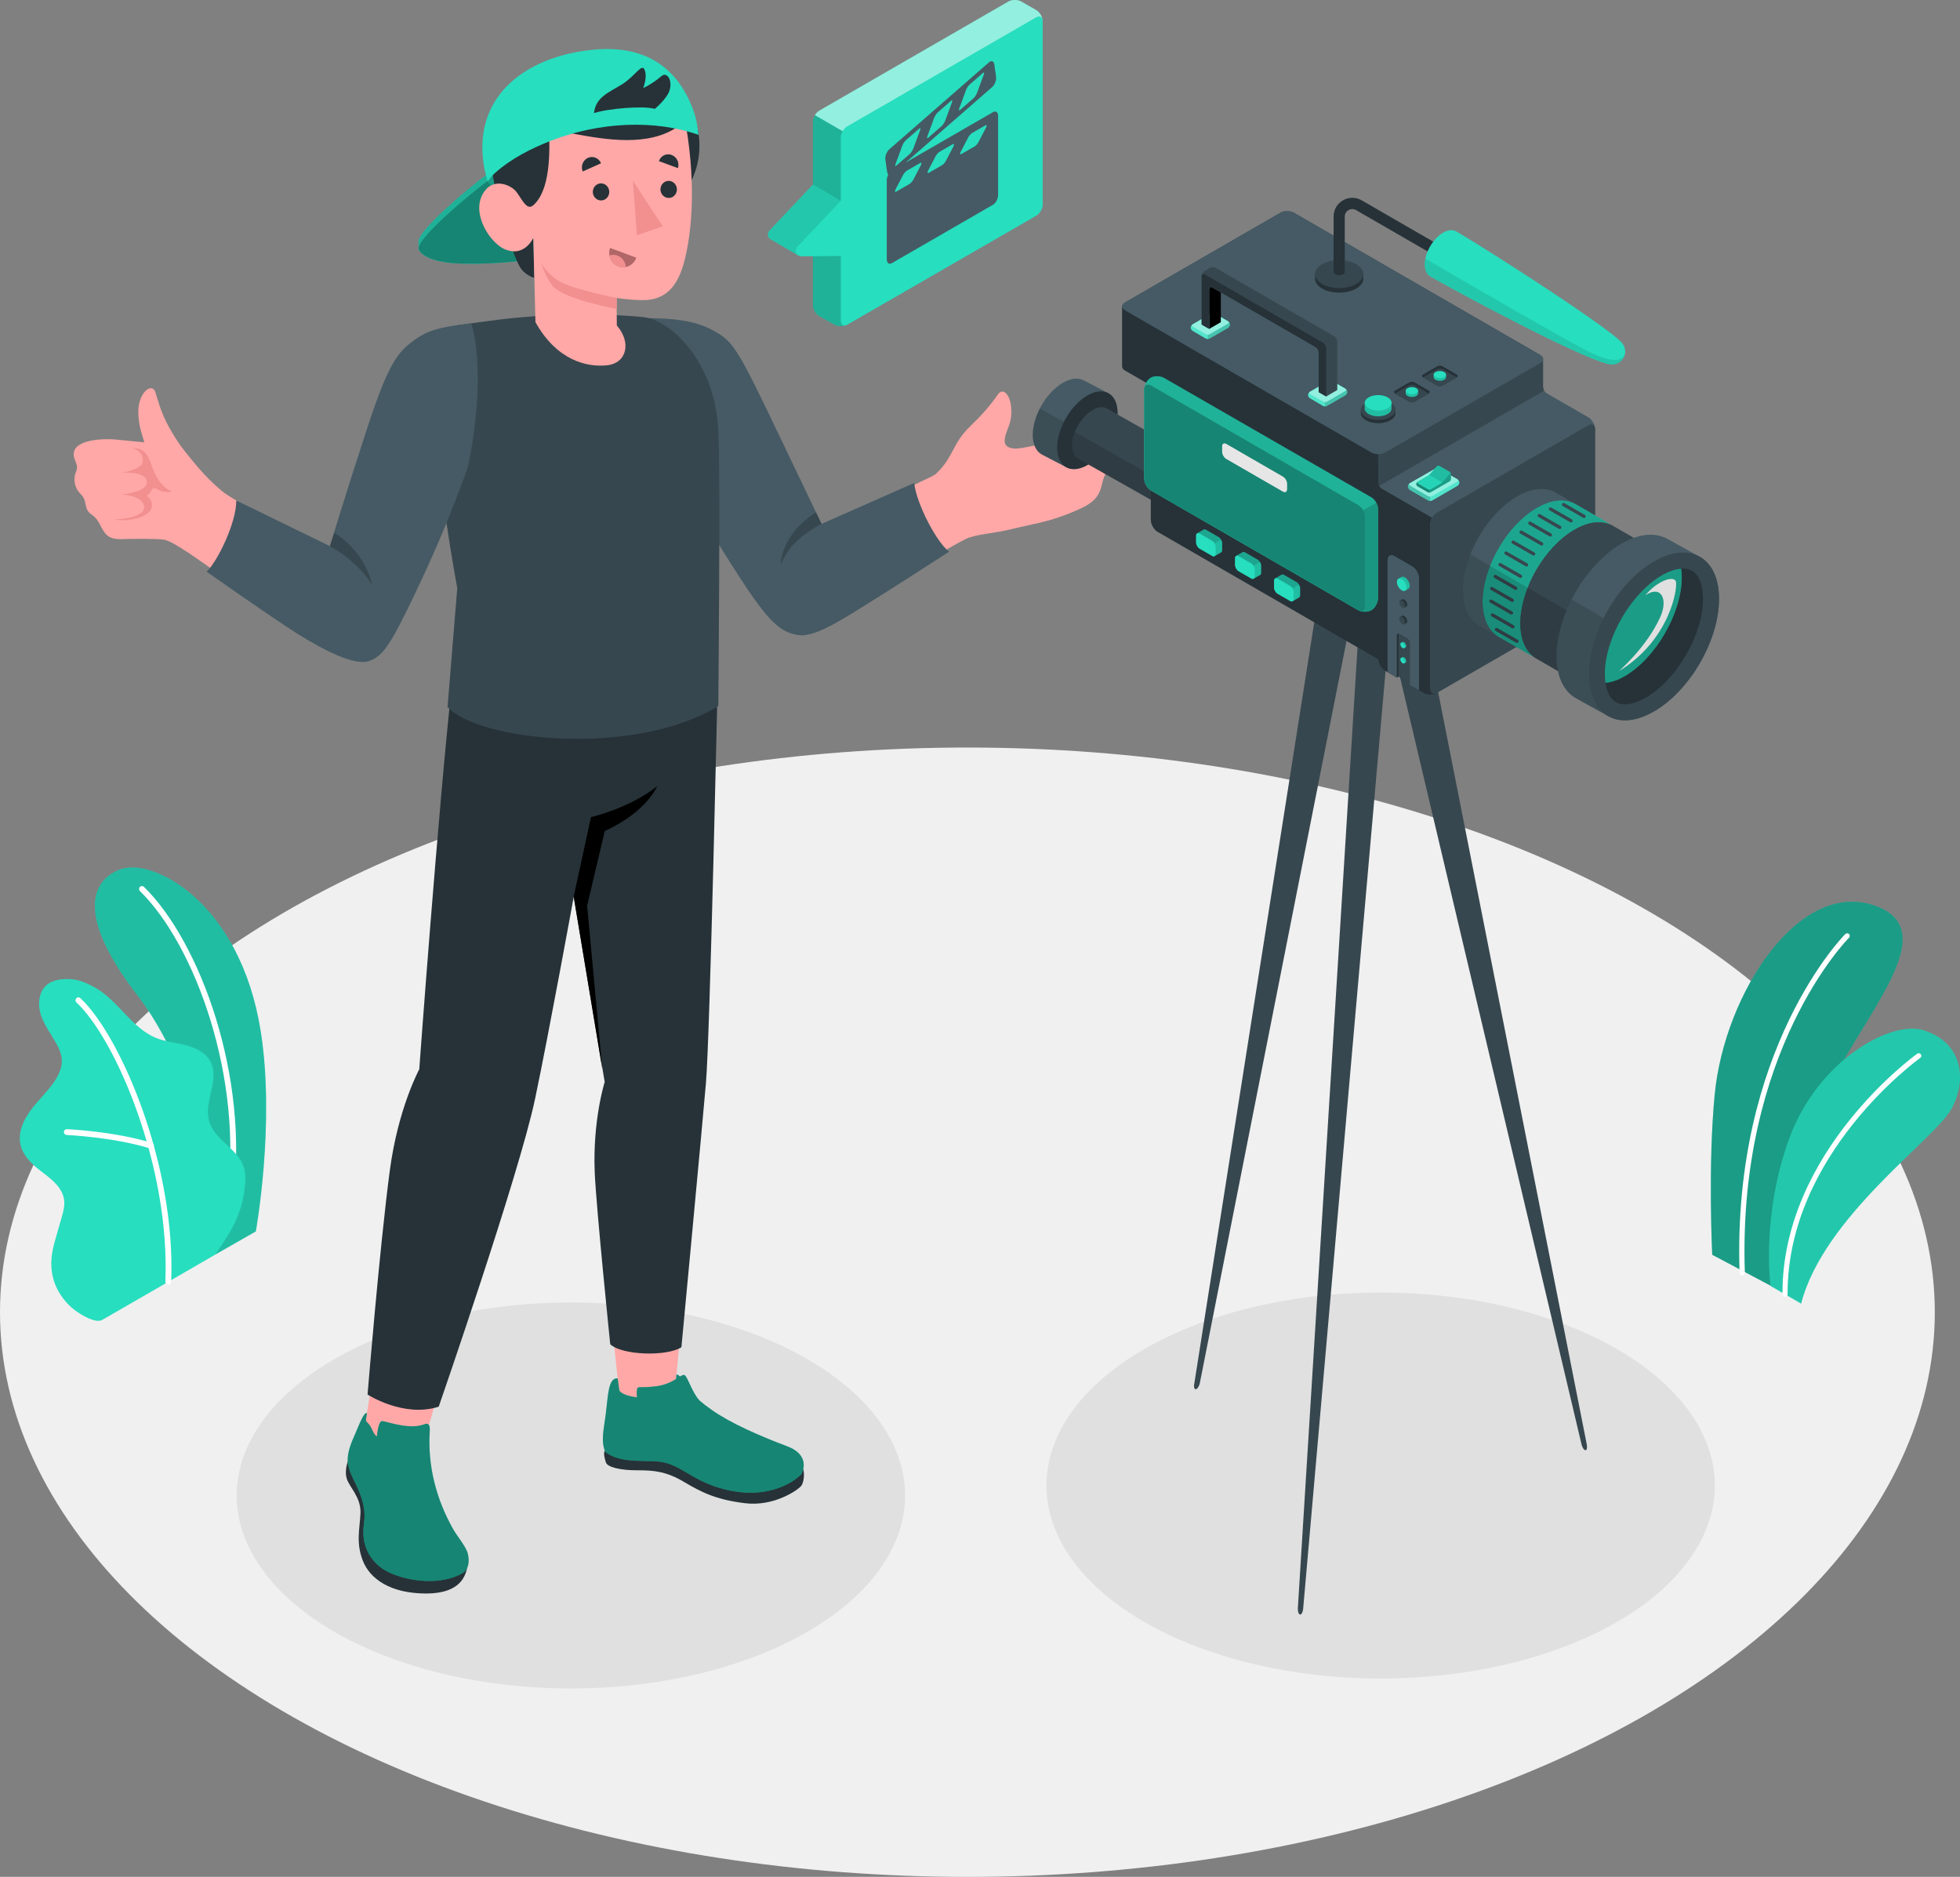 <?xml version="1.0" encoding="UTF-8"?>
<svg id="Layer_2" data-name="Layer 2" xmlns="http://www.w3.org/2000/svg" viewBox="0 0 462.12 442.49">
  <rect x="0" y="0" width="462.12" height="442.49" fill="#808080" stroke="none"/>
  <defs>
    <style>
      .cls-1 {
        opacity: .05;
      }

      .cls-2 {
        opacity: .1;
      }

      .cls-3 {
        fill: #f28f8f;
      }

      .cls-4 {
        fill: #f0f0f0;
      }

      .cls-5 {
        fill: #e6e6e6;
      }

      .cls-6, .cls-7, .cls-8 {
        fill: #fff;
      }

      .cls-9 {
        fill: #ffa8a7;
      }

      .cls-10 {
        fill: #e0e0e0;
      }

      .cls-11 {
        fill: #b16668;
      }

      .cls-12 {
        fill: #37474f;
      }

      .cls-13 {
        fill: #455a64;
      }

      .cls-14 {
        fill: #27debf;
      }

      .cls-15 {
        fill: #263238;
      }

      .cls-7, .cls-16 {
        opacity: .2;
      }

      .cls-17 {
        opacity: .15;
      }

      .cls-18 {
        opacity: .3;
      }

      .cls-19 {
        opacity: .25;
      }

      .cls-20 {
        opacity: .4;
      }

      .cls-8 {
        opacity: .5;
      }
    </style>
  </defs>
  <g id="Floor">
    <ellipse id="Floor-2" data-name="Floor" class="cls-4" cx="228.09" cy="309.37" rx="228.09" ry="133.13"/>
  </g>
  <g id="Shadows">
    <ellipse id="Shadow" class="cls-10" cx="134.6" cy="352.58" rx="78.8" ry="45.5"/>
    <ellipse id="Shadow-2" data-name="Shadow" class="cls-10" cx="325.52" cy="350.23" rx="78.8" ry="45.5"/>
  </g>
  <g id="Plants">
    <g id="Plants-2" data-name="Plants">
      <g>
        <path class="cls-14" d="m50.73,295.8l9.59-5.48s4.6-25.35,1.16-47.15c-4.84-30.64-25.7-41.21-33.28-38.16-7.58,3.05-9.36,12.12,4.33,29.83,8.07,10.45,18.46,32.53,18.2,60.96Z"/>
        <g class="cls-17">
          <path d="m50.73,295.8l9.59-5.48s4.6-25.35,1.16-47.15c-4.84-30.64-25.7-41.21-33.28-38.16-7.58,3.05-9.36,12.12,4.33,29.83,8.07,10.45,18.46,32.53,18.2,60.96Z"/>
        </g>
        <path class="cls-6" d="m54.2,283.63s-.06,0-.1,0c-.37-.05-.64-.4-.58-.77,3.96-28.69-7.57-60.12-20.53-72.78-.27-.26-.28-.7-.01-.97.26-.27.7-.28.97-.01,13.2,12.9,24.95,44.84,20.93,73.95-.05.34-.34.59-.68.59Z"/>
      </g>
      <g>
        <path class="cls-14" d="m24.11,311.18c-1.52.87-4.64-1.03-5.84-1.84-2.05-1.37-3.71-3.32-4.81-5.52-1.28-2.56-1.61-5.31-1.2-8.14.21-1.47.62-2.9,1.03-4.33.4-1.4.81-2.8,1.21-4.2.4-1.38.8-2.81.62-4.24-.37-2.87-2.92-4.89-5.24-6.62-2.56-1.92-5.23-4.45-5.22-7.91.01-2.67,1.39-5.15,3.05-7.24,1.65-2.09,3.62-3.95,5.11-6.16,1.08-1.59,1.92-3.46,1.74-5.38-.11-1.19-.6-2.31-1.17-3.36-1.22-2.25-2.83-4.32-3.68-6.74-.84-2.42-.72-5.43,1.17-7.16,1.55-1.42,3.85-1.62,5.95-1.48,1.94.13,3.84,1,5.54,1.95,5.49,3.05,8.63,9.56,14.46,11.91,2.25.91,4.71,1.1,7.05,1.72,2.34.62,4.73,1.82,5.82,3.98,2.14,4.27-1.83,9.54-.33,14.08,1.33,4.01,5.23,5.55,7.42,9.17.96,1.58,1.18,3.41,1.02,5.26-.26,3.12-.72,5.41-2.22,8.88-1.24,2.87-4.87,8-4.87,8-.09.09-26.38,15.24-26.61,15.37Z"/>
        <path class="cls-6" d="m39.68,302.88h-.02c-.39-.02-.68-.34-.67-.71,1.13-27.15-11.66-57.13-20.97-65.84-.28-.26-.29-.69-.03-.97.26-.28.69-.29.97-.03,9.49,8.88,22.54,39.36,21.4,66.89-.02.37-.32.66-.68.66Z"/>
        <path class="cls-6" d="m35.62,270.8c-.07,0-.13,0-.2-.03-8.72-2.7-19.6-3.17-19.7-3.18-.38-.02-.67-.34-.66-.71.02-.38.3-.67.71-.66.11,0,11.16.49,20.05,3.24.36.11.56.49.45.85-.09.29-.36.48-.65.48Z"/>
      </g>
    </g>
    <g id="Plants-3" data-name="Plants">
      <g>
        <path class="cls-14" d="m417.55,303.16l-13.85-7.33s-1.05-21.17.6-37.94c2.32-23.57,19.85-50.94,38.01-44.28,18.16,6.66-8.33,30.67-14.22,50.66-5.9,19.99-10.53,38.89-10.53,38.89Z"/>
        <path class="cls-18" d="m417.55,303.16l-13.85-7.33s-1.05-21.17.6-37.94c2.32-23.57,19.85-50.94,38.01-44.28,18.16,6.66-8.33,30.67-14.22,50.66-5.9,19.99-10.53,38.89-10.53,38.89Z"/>
        <path class="cls-6" d="m410.78,300.7h.02c.34-.01.6-.29.59-.63-1.78-52.38,24.3-78.73,24.56-78.99.24-.24.24-.63,0-.87-.24-.24-.63-.24-.87,0-.27.26-26.72,26.99-24.93,79.9.01.33.28.59.61.59Z"/>
      </g>
      <g>
        <path class="cls-14" d="m424.66,307.34l-7.2-4.16s-2.27-16.67,4.47-34.94c6.67-18.1,23.9-27.97,31.84-25.27,9.68,3.29,9.74,12.56,6.22,18.66-4.15,7.18-30.1,25.36-35.33,45.72Z"/>
        <path class="cls-2" d="m424.66,307.34l-7.2-4.16s-2.27-16.67,4.47-34.94c6.67-18.1,23.9-27.97,31.84-25.27,9.68,3.29,9.74,12.56,6.22,18.66-4.15,7.18-30.1,25.36-35.33,45.72Z"/>
        <path class="cls-6" d="m420.86,305.76h0c.34,0,.61-.28.61-.62-.14-33.12,30.95-55.5,31.27-55.72.28-.2.34-.58.15-.85-.19-.27-.57-.34-.85-.15-.32.23-31.93,22.98-31.78,56.73,0,.34.28.61.61.61Z"/>
      </g>
    </g>
  </g>
  <g id="Character">
    <g id="Character-2" data-name="Character">
      <g>
        <path class="cls-9" d="m261.97,104.09c.47-.77.63-1.79.17-2.57-.47-.79-1.47-1.15-2.4-1.12-.93.03-1.8.39-2.66.72-5.14,2-10.48,3.5-15.92,4.46-1.2.21-2.6.33-3.59-.27-.37-.22-.62-.63-.67-1.06-.14-1.24.54-2.64.99-3.9.67-1.86.74-3.92.25-5.84-.29-1.14-1.53-3.31-2.87-1.51-.61.83-2.17,3.33-6.48,7.46-4.32,4.13-3.87,7.22-8.08,11.22-.88.84-5.74,2.58-11.67,6.05l6.04,17.06c5.15-3.59,9.06-5.9,12.61-7.71,2.19-1.07,6.88-1.45,9.09-1.95,2.4-.54,4.79-1.13,7.2-1.63,3.62-.76,7.06-1.91,10.44-3.44,1.59-.72,3.2-1.58,4.2-3,.74-1.04,1.09-2.29,1.36-3.52.23-1.09.83-2.01,1.09-3.11.36-1.54.12-3.31-1.02-4.43.71-.56,1.44-1.14,1.91-1.91Z"/>
        <path class="cls-13" d="m153.08,75.01c5.29.04,10.64.51,14.87,2.8,4.23,2.29,5.44,3.4,12.56,18.18,7.12,14.79,13.18,27.53,13.18,27.53l21.85-9.65c.58,5.11,5.48,14.27,8.26,16.18,0,0-11.82,7.68-20.48,13.06-6.48,4.03-11.85,7.26-15.3,6.59-3.46-.66-6.09-2.09-12.77-12.28-7.43-11.32-11.99-19.45-16.81-28.66,0,0-7.41-19.68-5.35-33.75Z"/>
        <path class="cls-12" d="m193.69,123.52c-3.67,1.98-7.56,4.6-9.62,9.65,0,0-.14-7.06,8.33-12.36l1.29,2.71Z"/>
      </g>
      <g>
        <g>
          <path class="cls-14" d="m144.54,43.12l-29.54-2.18c-5.71,4.32-16.33,13.42-16.32,15.95h0v1.75h0c0,.08.02.15.06.22,1.05,1.99,4.81,3.21,10.68,3.31,6.96.12,17.76-.52,20.6-2.95,4.28-3.67,14.52-14.43,14.52-14.43l-1.49-.11c.92-.95,1.49-1.55,1.49-1.55Z"/>
          <path class="cls-16" d="m144.54,43.12l-29.54-2.18c-5.71,4.32-16.33,13.42-16.32,15.95h0v1.75h0c0,.08.02.15.06.22,1.05,1.99,4.81,3.21,10.68,3.31,6.96.12,17.76-.52,20.6-2.95,4.28-3.67,14.52-14.43,14.52-14.43l-1.49-.11c.92-.95,1.49-1.55,1.49-1.55Z"/>
          <path class="cls-14" d="m115.01,42.6c-5.96,4.52-17.3,14.26-16.26,16.25,1.05,1.99,4.81,3.21,10.68,3.31,6.96.12,17.76-.52,20.6-2.95,4.28-3.67,14.52-14.43,14.52-14.43l-29.54-2.18Z"/>
          <path class="cls-20" d="m115.01,42.6c-5.96,4.52-17.3,14.26-16.26,16.25,1.05,1.99,4.81,3.21,10.68,3.31,6.96.12,17.76-.52,20.6-2.95,4.28-3.67,14.52-14.43,14.52-14.43l-29.54-2.18Z"/>
        </g>
        <g>
          <path class="cls-14" d="m115.01,42.6c-.09.86,2.92,2.64,2.92,2.64l-.84-5.19-2.08,2.55Z"/>
          <path class="cls-18" d="m115.01,42.6c-.09.86,2.92,2.64,2.92,2.64l-.84-5.19-2.08,2.55Z"/>
        </g>
      </g>
      <g>
        <path class="cls-15" d="m110.17,369.55c-.4,1.6-1.26,6.14-9.69,6.14s-13.28-3.46-14.94-7.75c-1.66-4.29-.71-7.47-.55-11.21.15-3.74-2.63-6.12-3.24-8.14-.91-2.98,1.58-7.07,1.58-7.07l26.85,28.03Z"/>
        <path class="cls-15" d="m189.29,346.26c.31.23.5,2.86-.39,4.06-.61.83-6.27,4.94-13.25,4.08-6.98-.85-10.39-2.67-14.38-5.02-4.08-2.41-6.9-2.76-11.06-2.74-4.02.01-7-.77-7.34-1.82-.6-1.83-.65-3.01.23-2.98l46.19,4.42Z"/>
        <path class="cls-9" d="m86.13,335.38c0,7.69,14.73,9.1,14.36,2.9l5.13-17.98-16.65-1.77-2.85,16.84Z"/>
        <path class="cls-14" d="m110.09,365.7c-.55-1.46-2.41-3.71-3.18-5.07-4.03-7.08-6.1-14.96-5.59-23.16.03-.45.09-1.32-.31-1.65-.43-.35-.91-.02-1.41.13,0,0-.01-.02-.02-.03,0,0,0,.02-.01.03-.63.17-1.49.35-2.66.32-2.98-.08-6.13-1.23-6.87-1.23-.58,0-1,1.74-1.21,3.66-.95-.8-1.11-2.16-1.95-3.05-.45-.48-.67-.53-.57-1.2.07-.44.15-.83.22-1.28-.72-.32-1.75,2.48-2.67,4.6-1.07,2.45-2.36,5.21-1.71,7.94.36,1.52,1.11,2.91,1.79,4.32,1.16,2.43,2.11,5.05,2,7.74-.05,1.18-.3,2.35-.29,3.53.02,4.11,2.35,7.66,6.07,9.41,4.83,2.27,12.45,3.07,17.39.15,1.73-1.02,1.56-3.7,1.01-5.16Z"/>
        <path class="cls-20" d="m110.09,365.7c-.55-1.46-2.41-3.71-3.18-5.07-4.03-7.08-6.1-14.96-5.59-23.16.03-.45.09-1.32-.31-1.65-.43-.35-.91-.02-1.41.13,0,0-.01-.02-.02-.03,0,0,0,.02-.01.03-.63.17-1.49.35-2.66.32-2.98-.08-6.13-1.23-6.87-1.23-.58,0-1,1.74-1.21,3.66-.95-.8-1.11-2.16-1.95-3.05-.45-.48-.67-.53-.57-1.2.07-.44.15-.83.22-1.28-.72-.32-1.75,2.48-2.67,4.6-1.07,2.45-2.36,5.21-1.71,7.94.36,1.52,1.11,2.91,1.79,4.32,1.16,2.43,2.11,5.05,2,7.74-.05,1.18-.3,2.35-.29,3.53.02,4.11,2.35,7.66,6.07,9.41,4.83,2.27,12.45,3.07,17.39.15,1.73-1.02,1.56-3.7,1.01-5.16Z"/>
        <path class="cls-9" d="m146.04,329.11c4.16,2.99,8.01,3.36,12.91.9l2.47-26.23h-18.01l2.64,25.33Z"/>
        <path class="cls-15" d="m106.59,160.96c-3.33,30.52-7.74,91.14-7.74,91.14,0,0-5,9.18-6.95,23.91-2.41,18.18-5.24,52.77-5.24,52.77,0,0,8.51,5.53,16.78,2.86,0,0,18.92-54.6,22.7-72.5,3.29-15.62,9.13-47.71,9.13-47.71l7.3,43.66s-2.86,9.06-2.35,21.28c.35,8.41,3.66,40.56,3.66,40.56,2.74,2.59,13.26,2.94,16.78.7,0,0,5.05-53.53,5.79-62.36.97-11.62,2.77-94.99,2.77-94.99l-62.61.69Z"/>
        <path d="m135.26,211.42l4.07-18.77s9.1-2.08,15.61-7.29c0,0-2.38,5.99-12.35,10.57l-4.16,17.59,3.58,38.58-6.74-40.68Z"/>
        <path class="cls-14" d="m185.71,341.02c-6.9-2.58-13.6-5.59-17.85-8.58-1.19-.84-2.11-1.54-2.87-2.2-1.75-1.76-2.83-5.6-3.58-6.04-.25-.14-.6.03-1.1.34-.29-.31-.55-.48-.81-.49l-.1,1.06c-1.06.66-2.57,1.45-4.72,1.72-4.23.54-4.4-.31-4.53,1.07-.03.33-.03.88.02,1.54-2.25-.29-4.04-.95-4.17-1.79l-.37-2.7c-2.24-.12-2.24,3.88-2.8,8.39-.46,3.65-1.23,6.32-.13,8.95,3.49,2.82,9.41,1.88,12.82,2.32,4.83.61,7.2,4.08,13.96,6.14,10.89,3.32,17.52-1.23,19.46-3.17,1.24-2.43.53-5.14-3.23-6.55Z"/>
        <path class="cls-20" d="m185.71,341.02c-6.9-2.58-13.6-5.59-17.85-8.58-1.19-.84-2.11-1.54-2.87-2.2-1.75-1.76-2.83-5.6-3.58-6.04-.25-.14-.6.03-1.1.34-.29-.31-.55-.48-.81-.49l-.1,1.06c-1.06.66-2.57,1.45-4.72,1.72-4.23.54-4.4-.31-4.53,1.07-.03.33-.03.88.02,1.54-2.25-.29-4.04-.95-4.17-1.79l-.37-2.7c-2.24-.12-2.24,3.88-2.8,8.39-.46,3.65-1.23,6.32-.13,8.95,3.49,2.82,9.41,1.88,12.82,2.32,4.83.61,7.2,4.08,13.96,6.14,10.89,3.32,17.52-1.23,19.46-3.17,1.24-2.43.53-5.14-3.23-6.55Z"/>
      </g>
      <path class="cls-12" d="m128.7,74.41c-8.61.42-14.33,1.39-20.31,2.2-6.53.89-5.93,5.95-5.93,17.13,0,16.44,5.35,44.92,5.35,44.92l-2.29,28.03c7.65,8.18,44.29,11.76,63.84-.23,0,0,.53-55.77,0-65.18-.92-16.55-11.67-26.06-17.78-26.52,0,0-8.56-1.05-22.88-.35Z"/>
      <g>
        <g>
          <path class="cls-15" d="m122.77,25.35s-4.61.64-6.3,4.12c-1.47,3.02-.94,10.32,1.02,18.28,1.96,7.96,3.81,12.75,4.96,14.95,1.15,2.2,3.52,2.82,3.52,2.82l-.23-9.44-.34-6.58s4.22-5.77,4.69-10.49c.6-6.08-.68-8.57-.68-8.57l-6.63-5.09Z"/>
          <path class="cls-15" d="m130.22,34.49c.03,9.74,7.95,17.6,17.69,17.57,9.74-.03,17.03-8.02,17-17.75-.03-9.74-7.38-17.53-17.12-17.5-9.74.03-17.6,7.95-17.57,17.69Z"/>
          <path class="cls-9" d="m125.65,48.45c-1.59,1.38-2.88-2.19-4.21-3.57-1.34-1.39-5.69-3.28-7.84,1.3-2.19,4.66,1.99,10.99,5.24,12.5,4.76,2.21,6.9-2.59,6.9-2.59l.51,19.86c5.02,9.04,12.15,10.68,16.87,10.17s5.77-5.43,2.31-9.39l-.04-6.47s5.34.79,7.95.38c4.33-.68,6.6-3.95,7.9-8.65,2.09-7.54,2.93-20.22.03-34.86-4.85-3.75-21.68-3.13-31.86,3.32.75,12.99-2.17,16.64-3.75,18.01Z"/>
          <path class="cls-15" d="m159.44,20.72c-2-2.12-4.46-3.82-7.15-4.93-2.16-.89-4.56-1.48-6.89-1.47-3.07.02-6.13-.45-9.21-.36-5.34.17-11.78,2.34-14.19,7.53-1.1,2.37-1.29,4.88.89,6.52,1.86,1.4,4.24,2.03,6.51,2.43,3.95.69,7.87,1.56,11.85,2.09,4.24.56,8.65.82,12.84-.18,1.98-.47,3.89-1.25,5.58-2.38.87-.58,1.68-1.26,2.41-2.01.28-.29,1.03-.89,1.12-1.28.1-.44-.42-1.17-.63-1.56-.83-1.6-1.9-3.08-3.13-4.39Z"/>
          <path class="cls-3" d="m145.39,70.25s-9.68-1.92-13.07-3.7c-2.27-1.2-4.14-3.28-4.69-4.61,0,0,.64,2.87,2.67,5.45,2.48,3.15,15.09,5.44,15.09,5.44v-2.57Z"/>
        </g>
        <g>
          <path class="cls-15" d="m143.65,45.24c0,1.11-.86,2.01-1.93,2.02-1.07,0-1.94-.9-1.95-2.01,0-1.11.86-2.01,1.93-2.02,1.07,0,1.94.9,1.95,2.01Z"/>
          <path class="cls-15" d="m141.71,38.49l-4.32,1.94c-.51-1.24.04-2.68,1.23-3.21,1.19-.54,2.58.03,3.09,1.27Z"/>
          <path class="cls-11" d="m143.83,58.45l6.19,2.3c-.61,1.77-2.48,2.7-4.19,2.06-1.71-.64-2.6-2.59-2-4.36Z"/>
          <path class="cls-3" d="m145.83,62.82c.57.21,1.16.24,1.71.13-.07-1.6-1.38-2.87-2.99-2.87-.29,0-.57.06-.84.13.21,1.16.97,2.19,2.12,2.61Z"/>
          <path class="cls-15" d="m159.84,39.64l-4.48-1.65c.41-1.26,1.75-1.92,2.99-1.46,1.24.46,1.9,1.85,1.49,3.12Z"/>
          <path class="cls-15" d="m159.6,44.66c0,1.11-.86,2.01-1.93,2.01-1.07,0-1.94-.9-1.95-2.01,0-1.11.86-2.01,1.93-2.02,1.07,0,1.94.9,1.95,2.01Z"/>
          <polygon class="cls-3" points="149.22 42.6 150.17 55.46 156.25 53.36 149.22 42.6"/>
        </g>
      </g>
      <g>
        <path class="cls-14" d="m113.74,35.42c.07,2.56.5,5.02,1.26,7.34.5-.82,1.13-1.45,1.81-2.06,3.64-3.24,8.31-5.67,13.28-7.6h.02c11.16-4.31,24.18-4.98,34.58-1.31-.22-2.21-.62-4.29-1.39-6.24-3.8-9.89-11.46-15.07-23.72-13.8-14.37,1.49-26.22,9.47-25.84,23.68Z"/>
        <path class="cls-15" d="m140.05,26.67c3.34-1.12,11.84-1.78,14.33-1,0,0,1.82-1.45,2.99-3.3,1.17-1.85.77-4.17-.32-4.65-1.09-.47-1.16.96-5.4,3.05,0,0,1.04-2.55.35-4.27-.69-1.72-2.14,1.37-5.29,3.35s-6.25,3-6.66,6.81Z"/>
      </g>
      <g>
        <g>
          <path class="cls-9" d="m108.91,77.28s-12.99,0-17.73,13.83c-2.57,7.5-8.92,26.66-12.77,38.5-6.73-3.26-23.04-11.14-26.29-14.01-3.97-3.33-6.76-7.02-8.3-8.91-1.97-2.43-3.12-4.46-3.98-6-2.05-3.68-2.7-6.75-3.19-8.19-.86-2.51-4.09.14-4.04,4.62.04,3.27.9,5.35,1.42,7.17-1.62-.15-6.32-.63-7.05-.69-2.54-.2-10.33-.07-9.55,4.06.18.92.8,1.77.72,2.71-.04.45-.24.86-.38,1.29-.52,1.61-.07,3.49,1.13,4.69.58.59.94,1.1,1.14,1.92.18.77.25,1.61.73,2.27.39.53.98.85,1.47,1.28.63.57,1.05,1.32,1.44,2.07s.79,1.51,1.38,2.12c1.39,1.44,3.62,1.07,5.43,1.05,2.41-.02,5.62-.08,8.23.17,4.78,1.11,22.07,16,36.99,24.11,5.11,2.78,9.29,4.16,12.53,2.45h-.04c2.73-1.08,4.08-4.07,5.82-8.36,3.96-10.03,14.21-36.78,14.21-36.78,3.92-11.12,3.6-25.96.69-31.36Z"/>
          <path class="cls-3" d="m31.38,105.68c2.41-.04,3.49,1.21,4.48,4.36.58,1.87,2.29,5.12,4.76,5.82,0,0-1.73.4-3.01-.26-1.28-.66-1.58-.69-1.92.05-.34.74-1.13,1.27-1.13,1.27,0,0,1.62.87,1.18,2.8-.43,1.93-4.77,3.42-8.96,2.77,0,0,6.39-.13,7.12-2.42.73-2.29-3.11-3.57-5.6-3.43,0,0,6.04-.54,6.28-2.66.24-2.12-2.53-2.74-6.11-2.48,0,0,4.9-.71,5.17-2.54.32-2.23-1.45-2.87-2.26-3.29Z"/>
        </g>
        <path class="cls-13" d="m111.13,76.21c-5.24.73-9.37,1.01-13.27,3.84-3.89,2.83-6.05,4.97-11.17,20.56-5.12,15.59-8.9,28.15-8.9,28.15l-22.09-10.77c.09,5.15-4.48,14.52-6.99,16.78,0,0,15.06,10.63,21.42,14.64,6.36,4.01,13.49,7.57,16.82,6.45,3.34-1.11,5.12-3.89,10.41-14.88,5.88-12.2,9.33-20.86,12.9-30.62,0,0,4.76-20.48.87-34.16Z"/>
        <path class="cls-12" d="m77.79,128.76c7.19,4.02,9.91,9.15,9.91,9.15,0,0-1.03-7.25-8.87-12.28l-1.04,3.13Z"/>
      </g>
    </g>
  </g>
  <g id="Speech_Bubble" data-name="Speech Bubble">
    <g id="Speech_Bubble-2" data-name="Speech Bubble">
      <g id="Speech_Bubble-3" data-name="Speech Bubble">
        <g id="Speach_Bubble" data-name="Speach Bubble">
          <g>
            <path class="cls-14" d="m237.75.37l-44.57,25.71c-.83.48-1.51,1.65-1.51,2.61v43.25c0,.96.68,2.12,1.51,2.59l3.54,2.02c.84.47,2.19.47,3.02-.01l44.57-25.71c.83-.48,1.51-1.65,1.51-2.61V4.96c0-.96-.68-2.12-1.52-2.59l-3.54-2.02c-.84-.47-2.19-.47-3.02.01Z"/>
            <path class="cls-14" d="m198.24,75.66v-43.25c0-.96.67-2.13,1.51-2.61l44.57-25.71c.83-.48,1.51-.09,1.51.87v43.25c0,.96-.67,2.13-1.51,2.61l-44.57,25.71c-.83.48-1.51.09-1.51-.87Z"/>
            <path class="cls-16" d="m199.75,76.53c-.8.47-2.27.48-3.02.02l-3.54-2.02c-.84-.47-1.52-1.63-1.52-2.59V28.69c0-.5.19-1.05.48-1.54l6.54,3.78c-.28.47-.45,1-.45,1.48v43.24c0,.88.62,1.39,1.51.87Z"/>
            <path class="cls-8" d="m245.8,4.69c-.12-.76-.74-1.03-1.49-.6l-44.57,25.71c-.42.24-.79.65-1.06,1.13l-6.54-3.78c.27-.45.63-.84,1.04-1.07L237.75.36c.83-.48,2.18-.49,3.02-.01l3.54,2.02c.76.43,1.39,1.43,1.5,2.32Z"/>
          </g>
        </g>
        <g>
          <path class="cls-14" d="m191.67,43.51l-10.24,10.83c-.65.66-.42,1.64.23,2.06.25.16,6.54,3.82,6.54,3.82l10.05-12.87-6.57-3.85Z"/>
          <path class="cls-2" d="m191.67,43.51l-10.24,10.83c-.65.66-.42,1.64.23,2.06.25.16,6.54,3.82,6.54,3.82l10.05-12.87-6.57-3.85Z"/>
          <path class="cls-14" d="m198.24,47.35l-10.24,10.83c-.89.91-.12,2.44,1.14,2.25l9.1-.08c1.18,0,1.18-13,0-13Z"/>
        </g>
      </g>
      <path id="Clapperboard" class="cls-13" d="m234.13,26.44l-20.58,11.88,20.39-17.8c.6-.53,1.01-1.6.91-2.4l-.41-2.92c-.1-.8-.68-1.02-1.28-.49l-23.5,20.51c-.6.53-1.01,1.6-.91,2.4l.41,2.92c.04.28.14.49.27.62-.22.41-.35.89-.35,1.33v18.64c0,.88.54,1.29,1.2.91l23.85-13.77c.66-.38,1.2-1.41,1.2-2.29v-18.64c0-.88-.54-1.29-1.2-.91Zm-7.95-.92l1.57-4.27c.18-.47.57-1.06.87-1.32l3.11-2.71c.3-.26.4-.1.22.37l-1.57,4.27c-.18.47-.57,1.06-.87,1.32l-3.11,2.71c-.3.26-.4.1-.22-.37Zm-7.51,6.56l1.57-4.27c.18-.47.57-1.06.87-1.32l3.11-2.71c.3-.26.4-.1.22.37l-1.57,4.27c-.18.47-.57,1.06-.87,1.32l-3.11,2.71c-.3.26-.4.1-.22-.37Zm-7.51,6.56l1.57-4.27c.18-.47.57-1.06.87-1.32l3.11-2.71c.3-.26.4-.1.22.37l-1.57,4.27c-.18.47-.57,1.06-.87,1.32l-3.11,2.71c-.3.26-.4.1-.22-.37Zm5.97.29l-1.7,3.26c-.22.46-.65.98-.95,1.16l-3.18,1.83c-.31.18-.38-.05-.16-.51l1.7-3.26c.22-.46.65-.98.95-1.16l3.18-1.83c.31-.18.38.05.16.51Zm7.68-4.43l-1.7,3.26c-.22.46-.65.98-.95,1.16l-3.18,1.83c-.31.18-.38-.05-.16-.51l1.7-3.26c.22-.46.65-.98.95-1.16l3.18-1.83c.31-.18.38.05.16.51Zm7.68-4.43l-1.7,3.26c-.22.46-.65.98-.95,1.16l-3.18,1.83c-.31.18-.38-.05-.16-.51l1.7-3.26c.22-.46.65-.98.95-1.16l3.18-1.83c.31-.18.38.05.16.51Z"/>
    </g>
  </g>
  <g id="Video_camera" data-name="Video camera">
    <g id="Video_camera-2" data-name="Video camera">
      <g>
        <path class="cls-12" d="m306.5,380.64c-.33-.07-.55-.73-.5-1.48l14.47-232.93,7.2.76-20.43,232.42c-.08.75-.41,1.3-.74,1.23Z"/>
        <path class="cls-12" d="m374.12,340.57c.15.74,0,1.34-.31,1.34-.32,0-.73-.59-.91-1.32l-44.94-189.96,8.31-1.67,37.86,191.62Z"/>
        <path class="cls-12" d="m281.59,326.17l28.91-183.47,7.61,5.22-35.25,178.31c-.19.73-.62,1.31-.96,1.3-.33-.01-.48-.62-.32-1.35Z"/>
      </g>
      <g>
        <g>
          <g>
            <g>
              <path class="cls-13" d="m255.65,89.75c-1.28-.75-3.05-.65-5.02.48-3.93,2.26-7.12,7.76-7.13,12.29,0,2.22.76,3.79,2,4.55.42.26,5.43,2.82,5.83,3.05,1.28.75,3.06.65,5.02-.48,3.93-2.26,7.12-7.76,7.13-12.29,0-2.24-.77-3.81-2.03-4.57-.41-.25-5.4-2.81-5.8-3.04Z"/>
              <path class="cls-13" d="m244.33,105.88c.04.06.08.13.12.19-.05-.06-.09-.13-.13-.19h0s0,0,0,0Z"/>
              <path class="cls-15" d="m249.26,105.52c0,4.53,3.17,6.37,7.1,4.12,3.93-2.26,7.12-7.76,7.13-12.29,0-4.53-3.17-6.37-7.1-4.12-3.93,2.26-7.12,7.76-7.13,12.29Z"/>
            </g>
            <path class="cls-17" d="m251.16,110.02s-.05-.03-.07-.04c-.02-.01-.04-.02-.06-.03-.04-.02-.08-.04-.12-.06-.03-.02-.06-.04-.1-.06-.07-.04-.14-.08-.21-.11-.15-.08-.31-.17-.48-.27-.56-.31-3.43-1.72-3.92-1.99-.15-.09-.29-.16-.4-.22-.14-.08-.25-.14-.31-.18-.16-.1-.31-.21-.45-.33-.07-.06-.13-.12-.19-.18-.11-.1-.21-.22-.29-.34-.04-.05-.08-.1-.12-.15-.04-.06-.08-.12-.12-.19,0,0,0,0,0,0h0c-.52-.84-.82-1.97-.81-3.36,0-1.51.36-3.12.98-4.69.08-.2.16-.4.25-.59.06-.15.13-.29.2-.44.07-.15.14-.29.21-.43,0,0,0,0,0-.01l5.72,3.08c-1,1.98-1.6,4.13-1.61,6.09,0,1.36.28,2.48.79,3.32.3.49.67.88,1.11,1.17Z"/>
          </g>
          <path class="cls-12" d="m287.36,113.56c0,3.08-2.17,6.81-4.84,8.34-.77.45-1.51.66-2.15.66-.46,0-.89-.11-1.25-.32h0s-24.89-14.09-24.89-14.09l-.07-.04c-.13-.08-.26-.18-.37-.29-.63-.58-1-1.54-1-2.82,0-3.07,2.17-6.81,4.84-8.34,1.11-.64,2.13-.79,2.94-.53.14.04.27.1.39.16h.02s.14.09.14.09l24.84,14.05h0c.88.5,1.42,1.59,1.41,3.13Z"/>
          <path class="cls-17" d="m277.1,115.24c-.44,1.12-.7,2.28-.7,3.37,0,.99.21,1.81.58,2.41l-3.22-1.86-.07-.04s0,0,0,0l-17.64-9.9-.08-.05h-.02s-.01-.02-.02-.02h0s-1.71-.99-1.71-.99c0,0,0,0,0,0h-.02c-.86-.52-1.39-1.6-1.38-3.12,0-1.02.24-2.11.66-3.17l23.64,13.4Z"/>
        </g>
        <g>
          <path class="cls-12" d="m363.83,84.63h0c0-.34-.23-.68-.68-.94l-58.04-33.51c-.9-.52-2.37-.52-3.27,0l-36.58,21.12c-.45.26-.68.6-.68.94h0v14.16c0,.34.23.68.68.94l58.04,33.51c.9.52,2.37.52,3.27,0l36.58-21.12c.45-.26.68-.6.68-.94h0v-6.53s.26-.15.26-.15c-.16-.27-.24-.59-.26-.95v-6.53Zm-5.17,3.54h0s0,0,0,0h0Zm-88.89-12.39h0s0,0,0,0h0Z"/>
          <path class="cls-13" d="m265.27,73.19l58.04,33.51c.9.52,2.37.52,3.27,0l36.58-21.12c.9-.52.9-1.37,0-1.89l-58.04-33.51c-.9-.52-2.37-.52-3.27,0l-36.58,21.12c-.9.52-.9,1.37,0,1.89Z"/>
          <path class="cls-15" d="m323.31,106.69l-58.04-33.5c-.45-.26-.67-.6-.67-.94v14.16c0,.34.23.68.67.94l58.04,33.5c.45.26,1.04.39,1.63.39v-14.16c-.59,0-1.18-.13-1.63-.39Z"/>
        </g>
        <g>
          <path class="cls-13" d="m376.09,101.22v38.7c0,1.03-.73,2.31-1.63,2.83l-35.63,20.56c-.9.52-2.35.52-3.26,0l-1-.58-2.18-1.26v-.51l-2.63-1.51-.43.25h0l-2.18-1.26-.44-.25s0,0-.02,0l-.11-.07c-.34-.19-.65-.49-.91-.85-.23-.29-.42-.63-.54-1-.02-.07-.05-.14-.07-.22-.08-.26-.12-.51-.12-.76v-40.59l.26-.14,38.89-22.46c.16.27.38.51.69.69l9.69,5.59c.9.52,1.63,1.8,1.63,2.83Z"/>
          <path class="cls-15" d="m338.83,163.32c-.51.29-1.07.45-1.64.45s-1.12-.15-1.62-.44l-1-.58-2.18-1.26v-.51l-2.63-1.51-.43.25h0l-2.18-1.26-.44-.25s0,0-.02,0c-.41-.24-.75-.55-1.03-.91-.23-.29-.42-.63-.54-1-.02-.07-.05-.14-.07-.22-.08-.29-.12-.6-.12-.92l-.16-48.06.16,6.54c0,.33.09.66.26.94.16.28.4.52.69.69l11.79,6.81c-.29.43-.42.98-.48,1.61v38.7l1.63.94Z"/>
          <path class="cls-15" d="m272.96,125.41c-.9-.52-1.63-1.79-1.63-2.83v-14.04s56.68,32.72,56.68,32.72v15.93l-55.04-31.78Z"/>
          <path class="cls-12" d="m374.46,100.28l-35.63,20.57c-.9.52-1.63,1.79-1.63,2.83v38.7c0,1.04.73,1.46,1.63.94l35.63-20.57c.9-.52,1.63-1.79,1.63-2.83v-38.7c0-1.04-.73-1.46-1.63-.94Z"/>
        </g>
        <g>
          <path class="cls-14" d="m271.3,89.06c-.85.49-1.53,1.73-1.53,2.77v21c0,1.04.73,2.31,1.63,2.83l48.84,28.2c.9.52,2.32.51,3.17-.02.85-.53,1.53-1.81,1.53-2.85v-20.92c0-1.04-.73-2.31-1.63-2.83l-48.84-28.13c-.9-.52-2.32-.55-3.17-.06Z"/>
          <path class="cls-16" d="m271.3,89.06c-.85.49-1.53,1.73-1.53,2.77v21c0,1.04.73,2.31,1.63,2.83l48.84,28.2c.9.52,2.32.51,3.17-.02.85-.53,1.53-1.81,1.53-2.85v-20.92c0-1.04-.73-2.31-1.63-2.83l-48.84-28.13c-.9-.52-2.32-.55-3.17-.06Z"/>
          <path class="cls-14" d="m271.4,90.88l48.85,28.2c.9.52,1.63,1.79,1.63,2.83v21c0,1.04-.74,1.46-1.64.94l-48.84-28.2c-.9-.52-1.63-1.79-1.63-2.83v-21c0-1.04.73-1.46,1.63-.94Z"/>
          <path class="cls-20" d="m271.4,90.88l48.85,28.2c.9.52,1.63,1.79,1.63,2.83v21c0,1.04-.74,1.46-1.64.94l-48.84-28.2c-.9-.52-1.63-1.79-1.63-2.83v-21c0-1.04.73-1.46,1.63-.94Z"/>
          <path class="cls-17" d="m324.94,120.07v20.93c0,1.04-.69,2.32-1.53,2.84-.77.49-2.01.54-2.91.14.78.32,1.38-.12,1.38-1.06v-21c0-.52-.17-1.1-.48-1.61h0s3.09-1.79,3.09-1.79c.27.49.45,1.05.45,1.55Z"/>
          <path class="cls-5" d="m289.14,104.66c2.76,1.6,10.6,6.12,13.36,7.72.54.31.98,1.07.97,1.7v1.26c-.01.63-.45.88-.99.57l-13.35-7.7c-.54-.31-.98-1.07-.98-1.7v-1.28c0-.63.44-.88.98-.57Z"/>
        </g>
        <g>
          <g>
            <path class="cls-14" d="m288.15,128.04c0-.52-.37-1.15-.82-1.41l-2.96-1.71c-.23-.13-.43-.14-.58-.06-.15.09-1.39.8-1.54.89-.15.09-.23.27-.23.53v1.65c0,.52.37,1.15.82,1.41l2.96,1.71c.23.13.43.14.58.06.15-.09,1.38-.8,1.53-.88.15-.09.24-.27.24-.53v-1.65Z"/>
            <path class="cls-14" d="m282.85,125.81l2.96,1.71c.45.26.82.89.82,1.41v1.65c0,.52-.37.73-.82.47l-2.96-1.71c-.45-.26-.82-.89-.82-1.41v-1.65c0-.52.37-.73.82-.47Z"/>
            <path class="cls-17" d="m288.15,128.04v1.65c0,.26-.09.45-.24.53-.14.08-1.2.69-1.48.85.12-.1.19-.26.19-.5v-1.65c0-.26-.09-.54-.23-.8l1.53-.88c.14.26.23.54.23.8Z"/>
            <path class="cls-19" d="m287.92,127.24l-1.53.88c-.14-.26-.35-.48-.58-.61l-2.96-1.71c-.21-.12-.4-.14-.54-.08.26-.15,1.36-.78,1.5-.86.14-.09.35-.08.57.05l2.96,1.71c.23.14.43.36.58.62Z"/>
          </g>
          <g>
            <path class="cls-14" d="m297.35,133.36c0-.52-.37-1.15-.82-1.41l-2.96-1.71c-.23-.13-.43-.14-.58-.06-.15.09-1.39.8-1.54.89-.15.09-.23.27-.23.53v1.65c0,.52.37,1.15.82,1.41l2.96,1.71c.23.13.43.14.58.06.15-.09,1.38-.8,1.53-.88.15-.09.24-.27.24-.53v-1.65Z"/>
            <path class="cls-14" d="m292.04,131.12l2.96,1.71c.45.26.82.89.82,1.41v1.65c0,.52-.37.73-.82.47l-2.96-1.71c-.45-.26-.82-.89-.82-1.41v-1.65c0-.52.37-.73.82-.47Z"/>
            <path class="cls-17" d="m297.35,133.36v1.65c0,.26-.09.45-.24.53-.14.08-1.2.69-1.48.85.12-.1.19-.26.19-.5v-1.65c0-.26-.09-.54-.23-.8l1.53-.88c.14.26.23.54.23.8Z"/>
            <path class="cls-19" d="m297.11,132.56l-1.53.88c-.14-.26-.35-.48-.58-.61l-2.96-1.71c-.21-.12-.4-.14-.54-.08.26-.15,1.36-.78,1.5-.86.14-.09.35-.08.57.05l2.96,1.71c.23.14.43.36.58.62Z"/>
          </g>
          <g>
            <path class="cls-14" d="m306.54,138.67c0-.52-.37-1.15-.82-1.41l-2.96-1.71c-.23-.13-.43-.14-.58-.06-.15.09-1.39.8-1.54.89-.15.09-.23.27-.23.53v1.65c0,.52.37,1.15.82,1.41l2.96,1.71c.23.13.43.14.58.06.15-.09,1.38-.8,1.53-.88.15-.09.24-.27.24-.53v-1.65Z"/>
            <path class="cls-14" d="m301.24,136.44l2.96,1.71c.45.26.82.89.82,1.41v1.65c0,.52-.37.73-.82.47l-2.96-1.71c-.45-.26-.82-.89-.82-1.41v-1.65c0-.52.37-.73.82-.47Z"/>
            <path class="cls-17" d="m306.54,138.67v1.65c0,.26-.09.45-.24.53-.14.08-1.2.69-1.48.85.12-.1.19-.26.19-.5v-1.65c0-.26-.09-.54-.23-.8l1.53-.88c.14.26.23.54.23.8Z"/>
            <path class="cls-19" d="m306.31,137.87l-1.53.88c-.14-.26-.35-.48-.58-.61l-2.96-1.71c-.21-.12-.4-.14-.54-.08.26-.15,1.36-.78,1.5-.86.14-.09.35-.08.57.05l2.96,1.71c.23.14.43.36.58.62Z"/>
          </g>
        </g>
        <g>
          <path class="cls-13" d="m334.57,136.32v26.43l-2.18-1.26v-.51l-2.63-1.51-.43.25h0l-2.18-1.26v-26.43c0-1.04.73-1.46,1.63-.94l4.17,2.41c.9.52,1.63,1.79,1.63,2.83Z"/>
          <path class="cls-15" d="m332.39,151.65v9.33l-2.63-1.51-.43.25h0v-9.84c0-.34.19-.51.46-.45.06,0,.12.04.19.08l1.77,1.02c.36.21.65.72.65,1.13Z"/>
          <path class="cls-12" d="m332.39,151.65v9.33l-2.63-1.51v-9.84c0-.08,0-.14.02-.2.06,0,.12.04.19.08l1.77,1.02c.36.21.65.72.65,1.13Z"/>
          <g>
            <path class="cls-14" d="m330.66,151.35l-.34.2.02.03c-.04.06-.06.14-.06.25,0,.33.23.74.52.9.09.05.17.07.24.07l.02.03.34-.2h0c.09-.05.15-.17.15-.34,0-.33-.23-.74-.52-.9-.14-.08-.27-.09-.37-.04Z"/>
            <path class="cls-17" d="m330.66,151.35l-.34.2.02.03c-.04.06-.06.14-.06.25,0,.33.23.74.52.9.09.05.17.07.24.07l.02.03.34-.2h0c.09-.05.15-.17.15-.34,0-.33-.23-.74-.52-.9-.14-.08-.27-.09-.37-.04Z"/>
            <path class="cls-14" d="m331.21,152.48c0,.33-.23.47-.52.3-.29-.17-.52-.57-.52-.9s.23-.47.52-.3c.29.17.52.57.52.9Z"/>
          </g>
          <g>
            <path class="cls-14" d="m330.42,136.03l-.74.43.04.06c-.08.14-.13.32-.13.54,0,.73.51,1.61,1.14,1.98.19.11.37.16.53.16l.04.06.74-.43h0c.21-.12.33-.38.33-.74,0-.73-.51-1.61-1.14-1.98-.32-.18-.6-.2-.81-.08Z"/>
            <path class="cls-17" d="m330.42,136.03l-.74.43.04.06c-.08.14-.13.32-.13.54,0,.73.51,1.61,1.14,1.98.19.11.37.16.53.16l.04.06.74-.43h0c.21-.12.33-.38.33-.74,0-.73-.51-1.61-1.14-1.98-.32-.18-.6-.2-.81-.08Z"/>
            <path class="cls-14" d="m331.63,138.52c0,.73-.51,1.02-1.14.66s-1.14-1.25-1.14-1.98.51-1.02,1.14-.66c.63.36,1.14,1.25,1.14,1.98Z"/>
          </g>
          <g>
            <path class="cls-14" d="m330.66,154.93l-.34.2.02.03c-.04.06-.06.14-.06.25,0,.33.23.74.52.9.09.05.17.07.24.07l.02.03.34-.2h0c.09-.05.15-.17.15-.34,0-.33-.23-.74-.52-.9-.14-.08-.27-.09-.37-.04Z"/>
            <path class="cls-17" d="m330.66,154.93l-.34.2.02.03c-.04.06-.06.14-.06.25,0,.33.23.74.52.9.09.05.17.07.24.07l.02.03.34-.2h0c.09-.05.15-.17.15-.34,0-.33-.23-.74-.52-.9-.14-.08-.27-.09-.37-.04Z"/>
            <path class="cls-14" d="m331.21,156.06c0,.33-.23.47-.52.3-.29-.17-.52-.57-.52-.9s.23-.47.52-.3c.29.17.52.57.52.9Z"/>
          </g>
          <g>
            <path class="cls-15" d="m330.58,141.31l-.46.27.02.04c-.05.08-.08.2-.08.33,0,.45.32,1,.71,1.22.12.07.23.1.33.1l.02.04.46-.27h0c.13-.07.21-.23.21-.46,0-.45-.32-1-.71-1.22-.2-.11-.37-.12-.5-.05Z"/>
            <path class="cls-12" d="m331.33,142.85c0,.45-.32.63-.71.41-.39-.23-.71-.77-.71-1.22s.32-.63.71-.41c.39.23.71.77.71,1.22Z"/>
          </g>
          <g>
            <path class="cls-15" d="m330.58,145.18l-.46.27.02.04c-.05.08-.08.2-.08.33,0,.45.32,1,.71,1.22.12.07.23.1.33.1l.02.04.46-.27h0c.13-.07.21-.23.21-.46,0-.45-.32-1-.71-1.22-.2-.11-.37-.12-.5-.05Z"/>
            <path class="cls-12" d="m331.33,146.72c0,.45-.32.63-.71.41s-.71-.77-.71-1.22.32-.63.71-.41c.39.23.71.77.71,1.22Z"/>
          </g>
        </g>
        <g>
          <g>
            <path class="cls-14" d="m344.09,113.78c0-.28-.21-.62-.46-.76l-4.34-2.5c-.25-.15-.67-.15-.92,0l-5.99,3.44c-.25.15-.45.49-.44.78.01.28.23.63.48.78l4.32,2.48c.25.15.67.15.92,0l5.97-3.45c.25-.15.46-.49.46-.77Z"/>
            <path class="cls-7" d="m344.09,113.78c0-.28-.21-.62-.46-.76l-4.34-2.5c-.25-.15-.67-.15-.92,0l-5.99,3.44c-.25.15-.45.49-.44.78.01.28.23.63.48.78l4.32,2.48c.25.15.67.15.92,0l5.97-3.45c.25-.15.46-.49.46-.77Z"/>
            <path class="cls-14" d="m343.63,113.54l-5.99,3.44c-.25.15-.67.15-.92,0l-4.34-2.5c-.25-.15-.25-.39,0-.53l5.99-3.44c.25-.15.67-.15.92,0l4.34,2.5c.25.15.25.39,0,.53Z"/>
            <path class="cls-8" d="m343.63,113.54l-5.99,3.44c-.25.15-.67.15-.92,0l-4.34-2.5c-.25-.15-.25-.39,0-.53l5.99-3.44c.25-.15.67-.15.92,0l4.34,2.5c.25.15.25.39,0,.53Z"/>
            <path class="cls-17" d="m336.74,117.99l-4.32-2.48c-.25-.15-.47-.49-.48-.78-.01-.26.15-.57.38-.73-.19.15-.17.35.07.49l4.34,2.5c.13.07.29.11.46.11h0s0,1.01,0,1.01c-.16,0-.32-.04-.44-.11Z"/>
          </g>
          <g>
            <path class="cls-14" d="m342.1,111.8v1.12c0,.21-.15.46-.33.57l-4.46,2.58c-.18.1-.47.1-.65,0l-2.41-1.39c-.18-.1-.33-.34-.33-.54s.15-.43.33-.54l2.41-1.39c.18-.1.44-.32.57-.47l1.55-1.79c.14-.16.39-.2.57-.1l2.41,1.39c.18.1.33.36.33.57Z"/>
            <path class="cls-18" d="m342.1,111.8v1.12c0,.21-.15.46-.33.57l-4.46,2.58c-.18.1-.47.1-.65,0l-2.41-1.39c-.18-.1-.33-.34-.33-.54s.15-.43.33-.54l2.41-1.39c.18-.1.44-.32.57-.47l1.55-1.79c.14-.16.39-.2.57-.1l2.41,1.39c.18.1.33.36.33.57Z"/>
            <path class="cls-14" d="m337.32,115.36l2.41-1.39c.18-.1.44-.32.57-.47l1.55-1.79c.14-.16.1-.37-.08-.47l-2.41-1.39c-.18-.1-.44-.06-.57.1l-1.55,1.79c-.14.16-.39.37-.57.47l-2.41,1.39c-.18.1-.18.27,0,.38l2.41,1.39c.18.1.47.1.65,0Z"/>
            <path class="cls-17" d="m341.78,111.23l-2.41-1.39c-.18-.1-.44-.06-.57.1l-1.55,1.79c-.07.08-.17.18-.28.26l3.07,1.77c.11-.09.21-.18.28-.26l1.55-1.79c.14-.16.1-.37-.08-.47Z"/>
          </g>
          <path class="cls-17" d="m336.96,115.43v.69c-.11,0-.21-.02-.29-.08l-2.41-1.39c-.18-.11-.33-.35-.33-.54,0-.17.12-.38.27-.48-.12.09-.1.23.06.32l2.41,1.39c.08.05.19.08.29.08Z"/>
          <path class="cls-1" d="m340.02,113.75l-3.07-1.77c-.1.08-.21.16-.29.21l-2.41,1.39c-.18.1-.18.27,0,.38l2.41,1.39c.18.1.47.1.65,0l2.41-1.39c.09-.05.19-.13.29-.21Z"/>
        </g>
        <g>
          <g>
            <path class="cls-15" d="m320.85,97.41v-.78h.19c.19-.35.53-.69,1.01-.97,1.6-.92,4.18-.92,5.78,0,.49.28.82.61,1.01.97h.19v.78h0c0,.6-.4,1.21-1.2,1.67-1.6.92-4.18.92-5.78,0-.8-.46-1.2-1.06-1.2-1.67Z"/>
            <path class="cls-12" d="m327.83,98.3c1.6-.92,1.6-2.42,0-3.34-1.6-.92-4.18-.92-5.78,0s-1.6,2.42,0,3.34c1.6.92,4.18.92,5.78,0Z"/>
          </g>
          <g>
            <path class="cls-14" d="m321.77,96.32v-1.35h.14c.15-.27.41-.53.78-.75,1.24-.71,3.24-.71,4.48,0,.38.22.64.48.78.75h.14v1.35h0c0,.47-.31.94-.93,1.29-1.24.71-3.24.71-4.48,0-.62-.36-.93-.83-.93-1.29Z"/>
            <path class="cls-17" d="m321.77,96.32v-1.35h.14c.15-.27.41-.53.78-.75,1.24-.71,3.24-.71,4.48,0,.38.22.64.48.78.75h.14v1.35h0c0,.47-.31.94-.93,1.29-1.24.71-3.24.71-4.48,0-.62-.36-.93-.83-.93-1.29Z"/>
            <path class="cls-14" d="m327.18,96.27c1.24-.71,1.24-1.87,0-2.59-1.24-.71-3.24-.71-4.48,0s-1.24,1.87,0,2.59,3.24.71,4.48,0Z"/>
          </g>
        </g>
        <g>
          <path class="cls-15" d="m336.85,92.78l-3.35,1.93c-.34.19-.88.19-1.22,0l-3.34-1.93c-.34-.2-.34-.51,0-.7l3.34-1.93c.34-.2.88-.2,1.22,0l3.35,1.93c.34.19.34.51,0,.7Z"/>
          <path class="cls-12" d="m336.85,92.78l-3.35,1.93c-.34.19-.88.19-1.22,0l-3.34-1.93,3.34-1.93c.34-.19.88-.19,1.22,0l3.35,1.93Z"/>
          <g>
            <path class="cls-14" d="m331.43,92.74v-.62h.07c.07-.13.19-.25.36-.35.57-.33,1.49-.33,2.06,0,.17.1.29.22.36.35h.07v.62h0c0,.22-.14.43-.43.6-.57.33-1.49.33-2.06,0-.28-.16-.43-.38-.43-.6Z"/>
            <path class="cls-17" d="m331.43,92.74v-.62h.07c.07-.13.19-.25.36-.35.57-.33,1.49-.33,2.06,0,.17.1.29.22.36.35h.07v.62h0c0,.22-.14.43-.43.6-.57.33-1.49.33-2.06,0-.28-.16-.43-.38-.43-.6Z"/>
            <path class="cls-14" d="m333.92,92.71c.57-.33.57-.86,0-1.19-.57-.33-1.49-.33-2.06,0-.57.33-.57.86,0,1.19.57.33,1.49.33,2.06,0Z"/>
          </g>
        </g>
        <g>
          <path class="cls-15" d="m343.44,88.98l-3.35,1.93c-.34.19-.88.19-1.22,0l-3.34-1.93c-.34-.2-.34-.51,0-.7l3.34-1.93c.34-.2.88-.2,1.22,0l3.35,1.93c.34.19.34.51,0,.7Z"/>
          <path class="cls-12" d="m343.44,88.98l-3.35,1.93c-.34.19-.88.19-1.22,0l-3.34-1.93,3.34-1.93c.34-.19.88-.19,1.22,0l3.35,1.93Z"/>
          <g>
            <path class="cls-14" d="m338.02,88.93v-.62h.07c.07-.13.19-.25.36-.35.57-.33,1.49-.33,2.06,0,.17.1.29.22.36.35h.07v.62h0c0,.22-.14.43-.43.6-.57.33-1.49.33-2.06,0-.28-.16-.43-.38-.43-.6Z"/>
            <path class="cls-17" d="m338.02,88.93v-.62h.07c.07-.13.19-.25.36-.35.57-.33,1.49-.33,2.06,0,.17.1.29.22.36.35h.07v.62h0c0,.22-.14.43-.43.6-.57.33-1.49.33-2.06,0-.28-.16-.43-.38-.43-.6Z"/>
            <path class="cls-14" d="m340.51,88.91c.57-.33.57-.86,0-1.19-.57-.33-1.49-.33-2.06,0s-.57.86,0,1.19c.57.33,1.49.33,2.06,0Z"/>
          </g>
        </g>
        <g>
          <g>
            <path class="cls-14" d="m371.59,118.92h0s-.39-.23-.39-.23c-2.29-1.21-5.39-.97-8.82,1-7.07,4.07-12.81,13.96-12.83,22.12,0,1.5.19,2.85.55,4.01.49,1.55,1.27,2.78,2.29,3.65.25.21.51.4.79.57h.02s.03.03.05.03l.06.03.21.12,8.58,4.97c-.35-.22-.68-.48-.99-.76-1.67-1.53-2.65-4.09-2.65-7.48.02-8.15,5.76-18.05,12.83-22.11,2.94-1.69,5.65-2.1,7.8-1.42.37.11.71.25,1.04.43l-8.54-4.94Z"/>
            <path class="cls-19" d="m371.59,118.92h0s-.39-.23-.39-.23c-2.29-1.21-5.39-.97-8.82,1-7.07,4.07-12.81,13.96-12.83,22.12,0,1.5.19,2.85.55,4.01.49,1.55,1.27,2.78,2.29,3.65.25.21.51.4.79.57h.02s.03.03.05.03l.06.03.21.12,8.58,4.97c-.35-.22-.68-.48-.99-.76-1.67-1.53-2.65-4.09-2.65-7.48.02-8.15,5.76-18.05,12.83-22.11,2.94-1.69,5.65-2.1,7.8-1.42.37.11.71.25,1.04.43l-8.54-4.94Z"/>
            <path class="cls-13" d="m352.39,149.47c.25.21.51.4.79.57l-4.53-2.62s-.02-.01-.02-.02l-.05-.03c-2.27-1.35-3.68-4.21-3.67-8.25.02-8.15,5.76-18.05,12.83-22.11,2.05-1.18,3.99-1.74,5.71-1.73,1.24,0,2.37.3,3.33.86l4.42,2.56c-2.29-1.21-5.39-.97-8.82,1-7.07,4.07-12.81,13.96-12.83,22.12,0,1.5.19,2.85.55,4.01.48,1.55,1.26,2.78,2.29,3.65Z"/>
            <path class="cls-12" d="m397.98,140.33c-.02,8.15-5.76,18.05-12.83,22.11-2.05,1.18-3.99,1.74-5.71,1.74-1.23,0-2.35-.3-3.31-.85h-.02s-13.83-8.03-13.83-8.03l-.19-.1c-.35-.22-.68-.48-.99-.76-1.67-1.53-2.65-4.09-2.65-7.48.02-8.15,5.76-18.05,12.83-22.11,2.94-1.69,5.65-2.1,7.8-1.42.37.11.71.25,1.04.43l.06.03.36.21,13.69,7.93h0c2.32,1.34,3.75,4.21,3.74,8.29Z"/>
          </g>
          <g>
            <path class="cls-12" d="m357.67,151.58c-.07,0-.13-.02-.19-.05l-4.84-2.78c-.18-.11-.25-.34-.14-.53.11-.18.34-.25.53-.14l4.84,2.78c.18.11.25.34.14.53-.07.12-.2.19-.33.19Z"/>
            <path class="cls-12" d="m356.71,148.15c-.07,0-.13-.02-.19-.05l-4.84-2.78c-.18-.11-.25-.34-.14-.53.11-.18.34-.25.53-.14l4.84,2.78c.18.11.25.34.14.53-.07.12-.2.19-.33.19Z"/>
            <path class="cls-12" d="m356.36,144.89c-.07,0-.13-.02-.19-.05l-4.84-2.78c-.18-.11-.25-.34-.14-.53.11-.18.34-.25.53-.14l4.84,2.78c.18.11.25.34.14.53-.07.12-.2.19-.33.19Z"/>
            <path class="cls-12" d="m356.55,141.92c-.07,0-.13-.02-.19-.05l-4.84-2.78c-.18-.11-.25-.34-.14-.53.11-.18.34-.25.53-.14l4.84,2.78c.18.11.25.34.14.53-.07.12-.2.19-.33.19Z"/>
            <path class="cls-12" d="m357.37,139.08c-.07,0-.13-.02-.19-.05l-4.84-2.78c-.18-.11-.25-.34-.14-.53.11-.18.34-.25.53-.14l4.84,2.78c.18.11.25.34.14.53-.07.12-.2.19-.33.19Z"/>
            <path class="cls-12" d="m358.51,136.27c-.07,0-.13-.02-.19-.05l-4.84-2.78c-.18-.11-.25-.34-.14-.53.11-.18.34-.25.53-.14l4.84,2.78c.18.11.25.34.14.53-.07.12-.2.19-.33.19Z"/>
            <path class="cls-12" d="m359.92,133.56c-.07,0-.13-.02-.19-.05l-4.84-2.78c-.18-.11-.25-.34-.14-.53.11-.18.34-.25.53-.14l4.84,2.78c.18.11.25.34.14.53-.07.12-.2.19-.33.19Z"/>
            <path class="cls-12" d="m361.59,130.98c-.07,0-.13-.02-.19-.05l-4.84-2.78c-.18-.11-.25-.34-.14-.53.11-.18.34-.25.53-.14l4.84,2.78c.18.11.25.34.14.53-.07.12-.2.19-.33.19Z"/>
            <path class="cls-12" d="m363.48,128.62c-.07,0-.13-.02-.19-.05l-4.84-2.78c-.18-.11-.25-.34-.14-.53.11-.18.34-.25.53-.14l4.84,2.78c.18.11.25.34.14.53-.07.12-.2.19-.33.19Z"/>
            <path class="cls-12" d="m365.54,126.51c-.07,0-.13-.02-.19-.05l-4.84-2.78c-.18-.11-.25-.34-.14-.53.11-.18.34-.25.53-.14l4.84,2.78c.18.11.25.34.14.53-.07.12-.2.19-.33.19Z"/>
            <path class="cls-12" d="m367.76,124.73c-.07,0-.13-.02-.19-.05l-4.84-2.78c-.18-.11-.25-.34-.14-.53.11-.18.34-.25.53-.14l4.84,2.78c.18.11.25.34.14.53-.07.12-.2.19-.33.19Z"/>
            <path class="cls-12" d="m370.4,123.17c-.07,0-.13-.02-.19-.05l-4.84-2.78c-.18-.11-.25-.34-.14-.53.11-.18.34-.25.53-.14l4.84,2.78c.18.11.25.34.14.53-.07.12-.2.19-.33.19Z"/>
            <path class="cls-12" d="m373.48,122.13c-.07,0-.13-.02-.19-.05l-4.84-2.78c-.18-.11-.25-.34-.14-.53.11-.18.34-.25.53-.14l4.84,2.78c.18.11.25.34.14.53-.07.12-.2.19-.33.19Z"/>
          </g>
          <path class="cls-17" d="m371.12,144.94c-1.18,2.98-1.85,6.05-1.86,8.92,0,2.63.56,4.78,1.55,6.38l-8.53-4.94-.19-.11s0,0-.02,0l-8.56-4.97-.21-.12-.06-.04s-.03,0-.05-.02h-.02s-4.53-2.63-4.53-2.63c-.02,0-.02-.02-.02-.02l-.05-.03c-2.27-1.36-3.67-4.21-3.67-8.25,0-2.7.64-5.6,1.74-8.41l24.46,14.22Z"/>
          <g>
            <g>
              <path class="cls-13" d="m393.21,127.1c-2.77-1.61-6.59-1.4-10.83,1.03-8.48,4.87-15.36,16.74-15.38,26.52,0,4.79,1.64,8.17,4.31,9.81.9.55,6.93,3.82,7.78,4.32,2.77,1.62,6.6,1.41,10.84-1.03,8.48-4.87,15.36-16.74,15.38-26.52,0-4.83-1.66-8.23-4.37-9.85-.89-.53-6.87-3.79-7.73-4.29Z"/>
              <path class="cls-13" d="m368.78,161.9c.09.14.17.27.27.4-.1-.14-.2-.27-.29-.42h.02s0,.02,0,.02Z"/>
              <path class="cls-12" d="m374.62,158.87c-.02,9.78,6.84,13.75,15.31,8.88,8.48-4.87,15.36-16.74,15.38-26.52.02-9.78-6.84-13.75-15.31-8.88-8.48,4.87-15.36,16.74-15.38,26.52Z"/>
              <path class="cls-15" d="m383.09,166.06c-4.25,0-4.7-5.02-4.7-7.18.02-8.41,6.19-19.06,13.49-23.26,1.8-1.04,3.52-1.58,4.96-1.58,4.25,0,4.7,5.02,4.7,7.18-.02,8.41-6.19,19.06-13.49,23.26-1.8,1.04-3.52,1.58-4.96,1.58h0Z"/>
              <path class="cls-14" d="m396.52,136.18c0-.55-.03-1.3-.15-2.1-1.34.1-2.88.61-4.49,1.54-7.29,4.19-13.47,14.84-13.49,23.26,0,.55.03,1.3.15,2.1,1.34-.1,2.88-.61,4.49-1.54,7.29-4.19,13.47-14.84,13.49-23.26Z"/>
              <path class="cls-18" d="m396.52,136.18c0-.55-.03-1.3-.15-2.1-1.34.1-2.88.61-4.49,1.54-7.29,4.19-13.47,14.84-13.49,23.26,0,.55.03,1.3.15,2.1,1.34-.1,2.88-.61,4.49-1.54,7.29-4.19,13.47-14.84,13.49-23.26Z"/>
              <path class="cls-10" d="m387.93,140.35c2.88-3.48,6.59-4.63,7.17-3.34.58,1.29-1.25,13.85-13.4,21.22,0,0,6.57-5.67,9.77-12.8,1.87-4.18.17-7.6-3.54-5.08Z"/>
            </g>
            <path class="cls-17" d="m378.73,168.57c-.05-.03-.1-.06-.15-.09-.04-.03-.08-.04-.12-.07-.08-.04-.16-.09-.26-.14-.06-.04-.13-.08-.21-.12-.15-.08-.3-.16-.46-.25-.32-.18-.67-.38-1.04-.57-1.21-.67-2.61-1.44-3.66-2.02-.33-.19-.62-.35-.86-.48-.3-.17-.53-.31-.66-.38-.34-.21-.67-.44-.97-.71-.15-.12-.28-.26-.42-.39-.23-.22-.44-.47-.63-.73-.09-.11-.17-.21-.25-.33-.09-.13-.18-.27-.27-.4,0,0,0,0,0,0h-.02c-1.12-1.82-1.76-4.26-1.75-7.25,0-3.25.77-6.73,2.1-10.11.17-.44.35-.86.54-1.28.14-.32.27-.63.43-.94.15-.32.3-.62.45-.93,0,0,0-.02,0-.03l7.55,4.38c-2.16,4.28-3.46,8.91-3.46,13.14,0,2.94.61,5.36,1.7,7.17.65,1.06,1.45,1.91,2.4,2.53Z"/>
          </g>
        </g>
        <g>
          <g>
            <path class="cls-15" d="m310.05,65.71v-1.08h.26c.26-.49.73-.96,1.41-1.35,2.22-1.28,5.83-1.28,8.05,0,.68.39,1.14.86,1.41,1.35h.26v1.08h0c0,.84-.56,1.68-1.67,2.32-2.22,1.28-5.83,1.28-8.05,0-1.11-.64-1.67-1.48-1.67-2.32Z"/>
            <path class="cls-12" d="m319.77,66.95c2.22-1.28,2.22-3.36,0-4.65-2.22-1.28-5.83-1.28-8.05,0s-2.22,3.36,0,4.65,5.83,1.28,8.05,0Z"/>
          </g>
          <path class="cls-15" d="m347.06,62.25l-26.01-15.02c-1.38-.79-3.03-.79-4.41,0-1.38.8-2.21,2.23-2.21,3.83v13.08c0,.19.14.38.39.51.51.3,1.35.3,1.86,0,.25-.14.38-.32.38-.51v-13.08c0-.64.33-1.21.89-1.53.56-.32,1.21-.32,1.77,0l26.01,15.02c.63.36,1.44.14,1.8-.48.36-.63.15-1.44-.48-1.81Z"/>
          <g>
            <path class="cls-14" d="m382.61,81.1h0c-1.62-2.8-31.46-22.02-39.2-26.5-.79-.51-1.91-.47-3.15.25-2.4,1.38-4.34,4.75-4.34,7.52,0,1.43.52,2.42,1.36,2.85,7.8,4.5,38.63,20.91,42.83,20.72,1.69,0,3.07-1.37,3.07-3.07,0-.66-.21-1.27-.57-1.77Z"/>
            <path class="cls-2" d="m383.04,83.73c-.87,1.23-2.41,1.85-7.22-.24-4.48-1.95-30.52-17.15-39.74-22.5-.1.47-.15.93-.15,1.38,0,1.43.52,2.42,1.36,2.85,7.8,4.5,38.63,20.91,42.83,20.72,1.39,0,2.55-.93,2.93-2.2Z"/>
          </g>
        </g>
        <g>
          <path class="cls-14" d="m308.4,93.13c0-.28.21-.62.46-.76l4.34-2.5c.25-.15.67-.15.92,0l3.1,1.79c.25.15.45.49.44.78-.01.28-.23.63-.48.78l-4.32,2.48c-.25.15-.67.15-.92,0l-3.08-1.8c-.25-.15-.46-.49-.46-.77Z"/>
          <path class="cls-7" d="m308.4,93.13c0-.28.21-.62.46-.76l4.34-2.5c.25-.15.67-.15.92,0l3.1,1.79c.25.15.45.49.44.78-.01.28-.23.63-.48.78l-4.32,2.48c-.25.15-.67.15-.92,0l-3.08-1.8c-.25-.15-.46-.49-.46-.77Z"/>
          <path class="cls-14" d="m308.86,92.9l3.1,1.79c.25.15.67.15.92,0l4.34-2.5c.25-.15.25-.39,0-.53l-3.1-1.79c-.25-.15-.67-.15-.92,0l-4.34,2.5c-.25.15-.25.39,0,.53Z"/>
          <path class="cls-8" d="m308.86,92.9l3.1,1.79c.25.15.67.15.92,0l4.34-2.5c.25-.15.25-.39,0-.53l-3.1-1.79c-.25-.15-.67-.15-.92,0l-4.34,2.5c-.25.15-.25.39,0,.53Z"/>
          <path class="cls-17" d="m312.86,95.69l4.32-2.48c.25-.15.47-.49.48-.77.01-.26-.15-.57-.38-.73.19.15.17.35-.07.49l-4.34,2.5c-.13.07-.29.11-.46.11h0s0,1.01,0,1.01c.16,0,.32-.04.44-.11Z"/>
        </g>
        <g>
          <path class="cls-14" d="m280.74,77.24c0-.28.21-.62.46-.76l4.34-2.5c.25-.15.67-.15.92,0l3.1,1.79c.25.15.45.49.44.78-.01.28-.23.63-.48.78l-4.32,2.48c-.25.15-.67.15-.92,0l-3.08-1.8c-.25-.15-.46-.49-.46-.77Z"/>
          <path class="cls-7" d="m280.74,77.24c0-.28.21-.62.46-.76l4.34-2.5c.25-.15.67-.15.92,0l3.1,1.79c.25.15.45.49.44.78-.01.28-.23.63-.48.78l-4.32,2.48c-.25.15-.67.15-.92,0l-3.08-1.8c-.25-.15-.46-.49-.46-.77Z"/>
          <path class="cls-14" d="m281.2,77.01l3.1,1.79c.25.15.67.15.92,0l4.34-2.5c.25-.15.25-.39,0-.53l-3.1-1.79c-.25-.15-.67-.15-.92,0l-4.34,2.5c-.25.15-.25.39,0,.53Z"/>
          <path class="cls-8" d="m281.2,77.01l3.1,1.79c.25.15.67.15.92,0l4.34-2.5c.25-.15.25-.39,0-.53l-3.1-1.79c-.25-.15-.67-.15-.92,0l-4.34,2.5c-.25.15-.25.39,0,.53Z"/>
          <path class="cls-17" d="m285.2,79.81l4.32-2.48c.25-.15.47-.49.48-.78.01-.26-.15-.57-.38-.73.19.15.17.35-.07.49l-4.34,2.5c-.13.07-.29.11-.46.11h0s0,1.01,0,1.01c.16,0,.32-.04.44-.11Z"/>
        </g>
        <g>
          <path d="m287.84,68.93v7.03l-2.75,1.59v-9.33c0-.48.34-.67.75-.44l2,1.15Z"/>
          <path class="cls-12" d="m315.3,80.58v11.37l-2.62,1.52-1.77-1.02v-9.33c0-.48-.34-1.07-.75-1.31l-21.54-12.43-2.78-1.61c-.42-.24-.75-.05-.75.44v9.33l-1.77-1.02v-11.37s0-.1.01-.15c.06-.45.37-.94.74-1.16l1.12-.65c.41-.24,1.09-.24,1.5,0l27.85,16.08c.42.24.75.83.75,1.3Z"/>
          <path class="cls-15" d="m312.68,82.1v11.37l-1.77-1.02v-9.33c0-.48-.34-1.07-.75-1.31l-21.54-12.43-2.78-1.61c-.42-.24-.75-.05-.75.44v9.33l-1.77-1.02v-11.37s0-.1.01-.15c.07-.37.37-.5.74-.29l27.85,16.08c.41.24.75.83.75,1.31Z"/>
        </g>
      </g>
    </g>
  </g>
</svg>